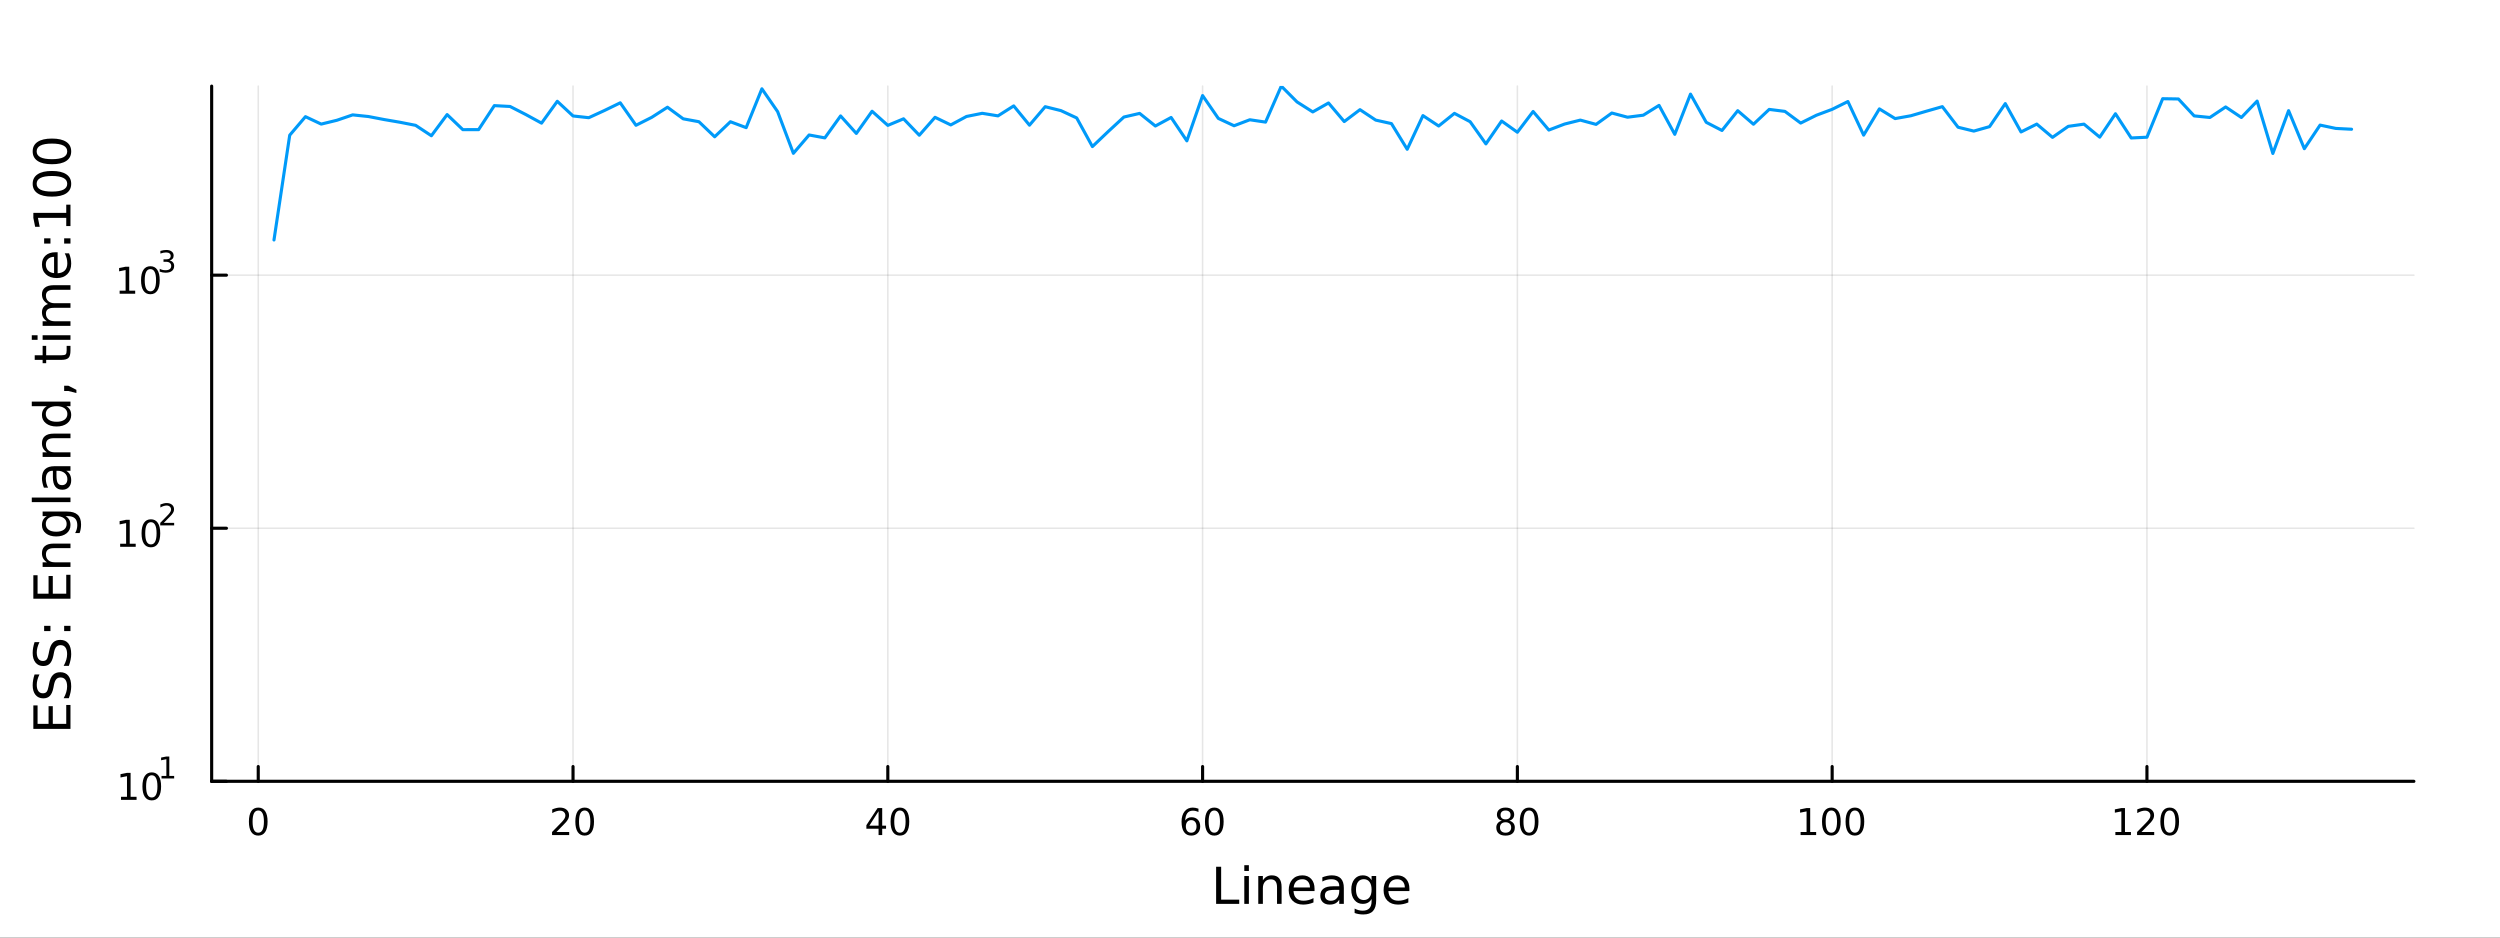 <?xml version="1.0" encoding="utf-8"?>
<svg xmlns="http://www.w3.org/2000/svg" xmlns:xlink="http://www.w3.org/1999/xlink" width="800" height="300" viewBox="0 0 3200 1200">
<rect x="0" y="0" width="3200" height="1200" fill="#333333" stroke="none"/>
<defs>
  <clipPath id="clip510">
    <rect x="0" y="0" width="3200" height="1200"/>
  </clipPath>
</defs>
<path clip-path="url(#clip510)" d="M0 1200 L3200 1200 L3200 0 L0 0  Z" fill="#ffffff" fill-rule="evenodd" fill-opacity="1"/>
<defs>
  <clipPath id="clip511">
    <rect x="640" y="0" width="2241" height="1200"/>
  </clipPath>
</defs>
<path clip-path="url(#clip510)" d="M270.918 1000.1 L3089.76 1000.1 L3089.76 110.236 L270.918 110.236  Z" fill="#ffffff" fill-rule="evenodd" fill-opacity="1"/>
<defs>
  <clipPath id="clip512">
    <rect x="270" y="110" width="2820" height="891"/>
  </clipPath>
</defs>
<polyline clip-path="url(#clip512)" style="stroke:#000000; stroke-linecap:round; stroke-linejoin:round; stroke-width:2; stroke-opacity:0.1; fill:none" points="330.55,1000.1 330.55,110.236 "/>
<polyline clip-path="url(#clip512)" style="stroke:#000000; stroke-linecap:round; stroke-linejoin:round; stroke-width:2; stroke-opacity:0.1; fill:none" points="733.473,1000.1 733.473,110.236 "/>
<polyline clip-path="url(#clip512)" style="stroke:#000000; stroke-linecap:round; stroke-linejoin:round; stroke-width:2; stroke-opacity:0.1; fill:none" points="1136.4,1000.1 1136.4,110.236 "/>
<polyline clip-path="url(#clip512)" style="stroke:#000000; stroke-linecap:round; stroke-linejoin:round; stroke-width:2; stroke-opacity:0.1; fill:none" points="1539.32,1000.1 1539.32,110.236 "/>
<polyline clip-path="url(#clip512)" style="stroke:#000000; stroke-linecap:round; stroke-linejoin:round; stroke-width:2; stroke-opacity:0.1; fill:none" points="1942.24,1000.1 1942.24,110.236 "/>
<polyline clip-path="url(#clip512)" style="stroke:#000000; stroke-linecap:round; stroke-linejoin:round; stroke-width:2; stroke-opacity:0.1; fill:none" points="2345.16,1000.1 2345.16,110.236 "/>
<polyline clip-path="url(#clip512)" style="stroke:#000000; stroke-linecap:round; stroke-linejoin:round; stroke-width:2; stroke-opacity:0.1; fill:none" points="2748.09,1000.1 2748.09,110.236 "/>
<polyline clip-path="url(#clip510)" style="stroke:#000000; stroke-linecap:round; stroke-linejoin:round; stroke-width:4; stroke-opacity:1; fill:none" points="270.918,1000.1 3089.76,1000.1 "/>
<polyline clip-path="url(#clip510)" style="stroke:#000000; stroke-linecap:round; stroke-linejoin:round; stroke-width:4; stroke-opacity:1; fill:none" points="330.55,1000.1 330.55,981.2 "/>
<polyline clip-path="url(#clip510)" style="stroke:#000000; stroke-linecap:round; stroke-linejoin:round; stroke-width:4; stroke-opacity:1; fill:none" points="733.473,1000.1 733.473,981.2 "/>
<polyline clip-path="url(#clip510)" style="stroke:#000000; stroke-linecap:round; stroke-linejoin:round; stroke-width:4; stroke-opacity:1; fill:none" points="1136.4,1000.1 1136.4,981.2 "/>
<polyline clip-path="url(#clip510)" style="stroke:#000000; stroke-linecap:round; stroke-linejoin:round; stroke-width:4; stroke-opacity:1; fill:none" points="1539.32,1000.1 1539.32,981.2 "/>
<polyline clip-path="url(#clip510)" style="stroke:#000000; stroke-linecap:round; stroke-linejoin:round; stroke-width:4; stroke-opacity:1; fill:none" points="1942.24,1000.1 1942.24,981.2 "/>
<polyline clip-path="url(#clip510)" style="stroke:#000000; stroke-linecap:round; stroke-linejoin:round; stroke-width:4; stroke-opacity:1; fill:none" points="2345.16,1000.1 2345.16,981.2 "/>
<polyline clip-path="url(#clip510)" style="stroke:#000000; stroke-linecap:round; stroke-linejoin:round; stroke-width:4; stroke-opacity:1; fill:none" points="2748.09,1000.1 2748.09,981.2 "/>
<path clip-path="url(#clip510)" d="M330.55 1037.42 Q326.939 1037.42 325.11 1040.98 Q323.305 1044.52 323.305 1051.65 Q323.305 1058.76 325.11 1062.32 Q326.939 1065.87 330.55 1065.87 Q334.184 1065.87 335.99 1062.32 Q337.819 1058.76 337.819 1051.65 Q337.819 1044.52 335.99 1040.98 Q334.184 1037.42 330.55 1037.42 M330.55 1033.71 Q336.36 1033.71 339.416 1038.32 Q342.495 1042.9 342.495 1051.65 Q342.495 1060.38 339.416 1064.99 Q336.36 1069.57 330.55 1069.57 Q324.74 1069.57 321.661 1064.99 Q318.606 1060.38 318.606 1051.65 Q318.606 1042.9 321.661 1038.32 Q324.74 1033.71 330.55 1033.71 Z" fill="#000000" fill-rule="nonzero" fill-opacity="1" /><path clip-path="url(#clip510)" d="M712.246 1064.96 L728.565 1064.96 L728.565 1068.9 L706.621 1068.9 L706.621 1064.96 Q709.283 1062.21 713.866 1057.58 Q718.473 1052.93 719.653 1051.58 Q721.899 1049.06 722.778 1047.32 Q723.681 1045.56 723.681 1043.87 Q723.681 1041.12 721.737 1039.38 Q719.815 1037.65 716.714 1037.65 Q714.514 1037.65 712.061 1038.41 Q709.63 1039.18 706.852 1040.73 L706.852 1036 Q709.677 1034.87 712.13 1034.29 Q714.584 1033.71 716.621 1033.71 Q721.991 1033.71 725.186 1036.4 Q728.38 1039.08 728.38 1043.57 Q728.38 1045.7 727.57 1047.62 Q726.783 1049.52 724.676 1052.12 Q724.098 1052.79 720.996 1056 Q717.894 1059.2 712.246 1064.96 Z" fill="#000000" fill-rule="nonzero" fill-opacity="1" /><path clip-path="url(#clip510)" d="M748.38 1037.42 Q744.769 1037.42 742.94 1040.98 Q741.135 1044.52 741.135 1051.65 Q741.135 1058.76 742.94 1062.32 Q744.769 1065.87 748.38 1065.87 Q752.014 1065.87 753.82 1062.32 Q755.649 1058.76 755.649 1051.65 Q755.649 1044.52 753.82 1040.98 Q752.014 1037.42 748.38 1037.42 M748.38 1033.71 Q754.19 1033.71 757.246 1038.32 Q760.324 1042.9 760.324 1051.65 Q760.324 1060.38 757.246 1064.99 Q754.19 1069.57 748.38 1069.57 Q742.57 1069.57 739.491 1064.99 Q736.436 1060.38 736.436 1051.65 Q736.436 1042.9 739.491 1038.32 Q742.57 1033.71 748.38 1033.71 Z" fill="#000000" fill-rule="nonzero" fill-opacity="1" /><path clip-path="url(#clip510)" d="M1124.57 1038.41 L1112.76 1056.86 L1124.57 1056.86 L1124.57 1038.41 M1123.34 1034.34 L1129.22 1034.34 L1129.22 1056.86 L1134.15 1056.86 L1134.15 1060.75 L1129.22 1060.75 L1129.22 1068.9 L1124.57 1068.9 L1124.57 1060.75 L1108.96 1060.75 L1108.96 1056.24 L1123.34 1034.34 Z" fill="#000000" fill-rule="nonzero" fill-opacity="1" /><path clip-path="url(#clip510)" d="M1151.88 1037.42 Q1148.27 1037.42 1146.44 1040.98 Q1144.64 1044.52 1144.64 1051.65 Q1144.64 1058.76 1146.44 1062.32 Q1148.27 1065.87 1151.88 1065.87 Q1155.52 1065.87 1157.32 1062.32 Q1159.15 1058.76 1159.15 1051.65 Q1159.15 1044.52 1157.32 1040.98 Q1155.52 1037.42 1151.88 1037.42 M1151.88 1033.71 Q1157.69 1033.71 1160.75 1038.32 Q1163.83 1042.9 1163.83 1051.65 Q1163.83 1060.38 1160.75 1064.99 Q1157.69 1069.57 1151.88 1069.57 Q1146.07 1069.57 1142.99 1064.99 Q1139.94 1060.38 1139.94 1051.65 Q1139.94 1042.9 1142.99 1038.32 Q1146.07 1033.71 1151.88 1033.71 Z" fill="#000000" fill-rule="nonzero" fill-opacity="1" /><path clip-path="url(#clip510)" d="M1524.72 1049.75 Q1521.57 1049.75 1519.72 1051.91 Q1517.89 1054.06 1517.89 1057.81 Q1517.89 1061.54 1519.72 1063.71 Q1521.57 1065.87 1524.72 1065.87 Q1527.87 1065.87 1529.7 1063.71 Q1531.55 1061.54 1531.55 1057.81 Q1531.55 1054.06 1529.7 1051.91 Q1527.87 1049.75 1524.72 1049.75 M1534.01 1035.1 L1534.01 1039.36 Q1532.25 1038.53 1530.44 1038.09 Q1528.66 1037.65 1526.9 1037.65 Q1522.27 1037.65 1519.82 1040.77 Q1517.39 1043.9 1517.04 1050.22 Q1518.4 1048.2 1520.46 1047.14 Q1522.52 1046.05 1525 1046.05 Q1530.21 1046.05 1533.22 1049.22 Q1536.25 1052.37 1536.25 1057.81 Q1536.25 1063.13 1533.1 1066.35 Q1529.95 1069.57 1524.72 1069.57 Q1518.73 1069.57 1515.56 1064.99 Q1512.39 1060.38 1512.39 1051.65 Q1512.39 1043.46 1516.27 1038.6 Q1520.16 1033.71 1526.71 1033.71 Q1528.47 1033.71 1530.26 1034.06 Q1532.06 1034.41 1534.01 1035.1 Z" fill="#000000" fill-rule="nonzero" fill-opacity="1" /><path clip-path="url(#clip510)" d="M1554.31 1037.42 Q1550.7 1037.42 1548.87 1040.98 Q1547.06 1044.52 1547.06 1051.65 Q1547.06 1058.76 1548.87 1062.32 Q1550.7 1065.87 1554.31 1065.87 Q1557.94 1065.87 1559.75 1062.32 Q1561.57 1058.76 1561.57 1051.65 Q1561.57 1044.52 1559.75 1040.98 Q1557.94 1037.42 1554.31 1037.42 M1554.31 1033.71 Q1560.12 1033.71 1563.17 1038.32 Q1566.25 1042.9 1566.25 1051.65 Q1566.25 1060.38 1563.17 1064.99 Q1560.12 1069.57 1554.31 1069.57 Q1548.5 1069.57 1545.42 1064.99 Q1542.36 1060.38 1542.36 1051.65 Q1542.36 1042.9 1545.42 1038.32 Q1548.5 1033.71 1554.31 1033.71 Z" fill="#000000" fill-rule="nonzero" fill-opacity="1" /><path clip-path="url(#clip510)" d="M1927.11 1052.49 Q1923.78 1052.49 1921.86 1054.27 Q1919.96 1056.05 1919.96 1059.18 Q1919.96 1062.3 1921.86 1064.08 Q1923.78 1065.87 1927.11 1065.87 Q1930.45 1065.87 1932.37 1064.08 Q1934.29 1062.28 1934.29 1059.18 Q1934.29 1056.05 1932.37 1054.27 Q1930.47 1052.49 1927.11 1052.49 M1922.44 1050.5 Q1919.43 1049.75 1917.74 1047.69 Q1916.07 1045.63 1916.07 1042.67 Q1916.07 1038.53 1919.01 1036.12 Q1921.97 1033.71 1927.11 1033.71 Q1932.28 1033.71 1935.21 1036.12 Q1938.15 1038.53 1938.15 1042.67 Q1938.15 1045.63 1936.46 1047.69 Q1934.8 1049.75 1931.81 1050.5 Q1935.19 1051.28 1937.07 1053.57 Q1938.96 1055.87 1938.96 1059.18 Q1938.96 1064.2 1935.89 1066.88 Q1932.83 1069.57 1927.11 1069.57 Q1921.4 1069.57 1918.32 1066.88 Q1915.26 1064.2 1915.26 1059.18 Q1915.26 1055.87 1917.16 1053.57 Q1919.06 1051.28 1922.44 1050.5 M1920.72 1043.11 Q1920.72 1045.8 1922.39 1047.3 Q1924.08 1048.81 1927.11 1048.81 Q1930.12 1048.81 1931.81 1047.3 Q1933.53 1045.8 1933.53 1043.11 Q1933.53 1040.43 1931.81 1038.92 Q1930.12 1037.42 1927.11 1037.42 Q1924.08 1037.42 1922.39 1038.92 Q1920.72 1040.43 1920.72 1043.11 Z" fill="#000000" fill-rule="nonzero" fill-opacity="1" /><path clip-path="url(#clip510)" d="M1957.28 1037.42 Q1953.66 1037.42 1951.84 1040.98 Q1950.03 1044.52 1950.03 1051.65 Q1950.03 1058.76 1951.84 1062.32 Q1953.66 1065.87 1957.28 1065.87 Q1960.91 1065.87 1962.71 1062.32 Q1964.54 1058.76 1964.54 1051.65 Q1964.54 1044.52 1962.71 1040.98 Q1960.91 1037.42 1957.28 1037.42 M1957.28 1033.71 Q1963.09 1033.71 1966.14 1038.32 Q1969.22 1042.9 1969.22 1051.65 Q1969.22 1060.38 1966.14 1064.99 Q1963.09 1069.57 1957.28 1069.57 Q1951.46 1069.57 1948.39 1064.99 Q1945.33 1060.38 1945.33 1051.65 Q1945.33 1042.9 1948.39 1038.32 Q1951.46 1033.71 1957.28 1033.71 Z" fill="#000000" fill-rule="nonzero" fill-opacity="1" /><path clip-path="url(#clip510)" d="M2304.77 1064.96 L2312.41 1064.96 L2312.41 1038.6 L2304.1 1040.26 L2304.1 1036 L2312.36 1034.34 L2317.04 1034.34 L2317.04 1064.96 L2324.68 1064.96 L2324.68 1068.9 L2304.77 1068.9 L2304.77 1064.96 Z" fill="#000000" fill-rule="nonzero" fill-opacity="1" /><path clip-path="url(#clip510)" d="M2344.12 1037.42 Q2340.51 1037.42 2338.68 1040.98 Q2336.88 1044.52 2336.88 1051.65 Q2336.88 1058.76 2338.68 1062.32 Q2340.51 1065.87 2344.12 1065.87 Q2347.76 1065.87 2349.56 1062.32 Q2351.39 1058.76 2351.39 1051.65 Q2351.39 1044.52 2349.56 1040.98 Q2347.76 1037.42 2344.12 1037.42 M2344.12 1033.71 Q2349.93 1033.71 2352.99 1038.32 Q2356.07 1042.9 2356.07 1051.65 Q2356.07 1060.38 2352.99 1064.99 Q2349.93 1069.57 2344.12 1069.57 Q2338.31 1069.57 2335.23 1064.99 Q2332.18 1060.38 2332.18 1051.65 Q2332.18 1042.9 2335.23 1038.32 Q2338.31 1033.71 2344.12 1033.71 Z" fill="#000000" fill-rule="nonzero" fill-opacity="1" /><path clip-path="url(#clip510)" d="M2374.28 1037.42 Q2370.67 1037.42 2368.84 1040.98 Q2367.04 1044.52 2367.04 1051.65 Q2367.04 1058.76 2368.84 1062.32 Q2370.67 1065.87 2374.28 1065.87 Q2377.92 1065.87 2379.72 1062.32 Q2381.55 1058.76 2381.55 1051.65 Q2381.55 1044.52 2379.72 1040.98 Q2377.92 1037.42 2374.28 1037.42 M2374.28 1033.71 Q2380.09 1033.71 2383.15 1038.32 Q2386.23 1042.9 2386.23 1051.65 Q2386.23 1060.38 2383.15 1064.99 Q2380.09 1069.57 2374.28 1069.57 Q2368.47 1069.57 2365.39 1064.99 Q2362.34 1060.38 2362.34 1051.65 Q2362.34 1042.9 2365.39 1038.32 Q2368.47 1033.71 2374.28 1033.71 Z" fill="#000000" fill-rule="nonzero" fill-opacity="1" /><path clip-path="url(#clip510)" d="M2707.69 1064.96 L2715.33 1064.96 L2715.33 1038.6 L2707.02 1040.26 L2707.02 1036 L2715.28 1034.34 L2719.96 1034.34 L2719.96 1064.96 L2727.6 1064.96 L2727.6 1068.9 L2707.69 1068.9 L2707.69 1064.96 Z" fill="#000000" fill-rule="nonzero" fill-opacity="1" /><path clip-path="url(#clip510)" d="M2741.07 1064.96 L2757.39 1064.96 L2757.39 1068.9 L2735.45 1068.9 L2735.45 1064.96 Q2738.11 1062.21 2742.69 1057.58 Q2747.3 1052.93 2748.48 1051.58 Q2750.72 1049.06 2751.6 1047.32 Q2752.51 1045.56 2752.51 1043.87 Q2752.51 1041.12 2750.56 1039.38 Q2748.64 1037.65 2745.54 1037.65 Q2743.34 1037.65 2740.89 1038.41 Q2738.46 1039.18 2735.68 1040.73 L2735.68 1036 Q2738.5 1034.87 2740.96 1034.29 Q2743.41 1033.71 2745.45 1033.71 Q2750.82 1033.71 2754.01 1036.4 Q2757.21 1039.08 2757.21 1043.57 Q2757.21 1045.7 2756.4 1047.62 Q2755.61 1049.52 2753.5 1052.12 Q2752.92 1052.79 2749.82 1056 Q2746.72 1059.2 2741.07 1064.96 Z" fill="#000000" fill-rule="nonzero" fill-opacity="1" /><path clip-path="url(#clip510)" d="M2777.21 1037.42 Q2773.59 1037.42 2771.77 1040.98 Q2769.96 1044.52 2769.96 1051.65 Q2769.96 1058.76 2771.77 1062.32 Q2773.59 1065.87 2777.21 1065.87 Q2780.84 1065.87 2782.65 1062.32 Q2784.47 1058.76 2784.47 1051.65 Q2784.47 1044.52 2782.65 1040.98 Q2780.84 1037.42 2777.21 1037.42 M2777.21 1033.71 Q2783.02 1033.71 2786.07 1038.32 Q2789.15 1042.9 2789.15 1051.65 Q2789.15 1060.38 2786.07 1064.99 Q2783.02 1069.57 2777.21 1069.57 Q2771.4 1069.57 2768.32 1064.99 Q2765.26 1060.38 2765.26 1051.65 Q2765.26 1042.9 2768.32 1038.32 Q2771.4 1033.71 2777.21 1033.71 Z" fill="#000000" fill-rule="nonzero" fill-opacity="1" /><path clip-path="url(#clip510)" d="M1556.64 1109.44 L1563.07 1109.44 L1563.07 1151.55 L1586.21 1151.55 L1586.21 1156.96 L1556.64 1156.96 L1556.64 1109.44 Z" fill="#000000" fill-rule="nonzero" fill-opacity="1" /><path clip-path="url(#clip510)" d="M1592.7 1121.31 L1598.56 1121.31 L1598.56 1156.96 L1592.7 1156.96 L1592.7 1121.31 M1592.7 1107.44 L1598.56 1107.44 L1598.56 1114.85 L1592.7 1114.85 L1592.7 1107.44 Z" fill="#000000" fill-rule="nonzero" fill-opacity="1" /><path clip-path="url(#clip510)" d="M1640.44 1135.45 L1640.44 1156.96 L1634.59 1156.96 L1634.59 1135.64 Q1634.59 1130.58 1632.61 1128.06 Q1630.64 1125.55 1626.69 1125.55 Q1621.95 1125.55 1619.21 1128.57 Q1616.48 1131.59 1616.48 1136.81 L1616.48 1156.96 L1610.59 1156.96 L1610.59 1121.31 L1616.48 1121.31 L1616.48 1126.85 Q1618.58 1123.64 1621.41 1122.05 Q1624.27 1120.45 1628 1120.45 Q1634.14 1120.45 1637.29 1124.27 Q1640.44 1128.06 1640.44 1135.45 Z" fill="#000000" fill-rule="nonzero" fill-opacity="1" /><path clip-path="url(#clip510)" d="M1682.62 1137.67 L1682.62 1140.54 L1655.69 1140.54 Q1656.07 1146.59 1659.32 1149.77 Q1662.6 1152.92 1668.42 1152.92 Q1671.79 1152.92 1674.95 1152.09 Q1678.13 1151.26 1681.25 1149.61 L1681.25 1155.15 Q1678.1 1156.48 1674.79 1157.18 Q1671.48 1157.88 1668.07 1157.88 Q1659.54 1157.88 1654.54 1152.92 Q1649.58 1147.95 1649.58 1139.49 Q1649.58 1130.74 1654.29 1125.61 Q1659.03 1120.45 1667.05 1120.45 Q1674.25 1120.45 1678.42 1125.1 Q1682.62 1129.72 1682.62 1137.67 M1676.76 1135.95 Q1676.7 1131.15 1674.05 1128.28 Q1671.44 1125.42 1667.12 1125.42 Q1662.21 1125.42 1659.25 1128.19 Q1656.33 1130.96 1655.88 1135.99 L1676.76 1135.95 Z" fill="#000000" fill-rule="nonzero" fill-opacity="1" /><path clip-path="url(#clip510)" d="M1708.43 1139.04 Q1701.33 1139.04 1698.59 1140.67 Q1695.86 1142.29 1695.86 1146.2 Q1695.86 1149.32 1697.89 1151.17 Q1699.96 1152.98 1703.5 1152.98 Q1708.37 1152.98 1711.29 1149.55 Q1714.25 1146.08 1714.25 1140.35 L1714.25 1139.04 L1708.43 1139.04 M1720.11 1136.62 L1720.11 1156.96 L1714.25 1156.96 L1714.25 1151.55 Q1712.25 1154.8 1709.26 1156.36 Q1706.27 1157.88 1701.94 1157.88 Q1696.46 1157.88 1693.22 1154.83 Q1690 1151.74 1690 1146.59 Q1690 1140.57 1694.01 1137.51 Q1698.05 1134.46 1706.04 1134.46 L1714.25 1134.46 L1714.25 1133.89 Q1714.25 1129.84 1711.58 1127.65 Q1708.94 1125.42 1704.13 1125.42 Q1701.08 1125.42 1698.18 1126.15 Q1695.28 1126.88 1692.61 1128.35 L1692.61 1122.94 Q1695.83 1121.7 1698.85 1121.09 Q1701.87 1120.45 1704.74 1120.45 Q1712.47 1120.45 1716.29 1124.46 Q1720.11 1128.48 1720.11 1136.62 Z" fill="#000000" fill-rule="nonzero" fill-opacity="1" /><path clip-path="url(#clip510)" d="M1755.63 1138.72 Q1755.63 1132.36 1752.99 1128.86 Q1750.38 1125.36 1745.64 1125.36 Q1740.93 1125.36 1738.28 1128.86 Q1735.67 1132.36 1735.67 1138.72 Q1735.67 1145.06 1738.28 1148.56 Q1740.93 1152.06 1745.64 1152.06 Q1750.38 1152.06 1752.99 1148.56 Q1755.63 1145.06 1755.63 1138.72 M1761.49 1152.54 Q1761.49 1161.64 1757.45 1166.06 Q1753.4 1170.52 1745.06 1170.52 Q1741.98 1170.52 1739.24 1170.04 Q1736.5 1169.6 1733.92 1168.64 L1733.92 1162.95 Q1736.5 1164.35 1739.02 1165.01 Q1741.53 1165.68 1744.14 1165.68 Q1749.9 1165.68 1752.77 1162.66 Q1755.63 1159.67 1755.63 1153.59 L1755.63 1150.69 Q1753.82 1153.84 1750.98 1155.4 Q1748.15 1156.96 1744.2 1156.96 Q1737.65 1156.96 1733.64 1151.96 Q1729.63 1146.97 1729.63 1138.72 Q1729.63 1130.45 1733.64 1125.45 Q1737.65 1120.45 1744.2 1120.45 Q1748.15 1120.45 1750.98 1122.01 Q1753.82 1123.57 1755.63 1126.72 L1755.63 1121.31 L1761.49 1121.31 L1761.49 1152.54 Z" fill="#000000" fill-rule="nonzero" fill-opacity="1" /><path clip-path="url(#clip510)" d="M1804.04 1137.67 L1804.04 1140.54 L1777.12 1140.54 Q1777.5 1146.59 1780.74 1149.77 Q1784.02 1152.92 1789.85 1152.92 Q1793.22 1152.92 1796.37 1152.09 Q1799.55 1151.26 1802.67 1149.61 L1802.67 1155.15 Q1799.52 1156.48 1796.21 1157.18 Q1792.9 1157.88 1789.5 1157.88 Q1780.97 1157.88 1775.97 1152.92 Q1771 1147.95 1771 1139.49 Q1771 1130.74 1775.71 1125.61 Q1780.46 1120.45 1788.48 1120.45 Q1795.67 1120.45 1799.84 1125.1 Q1804.04 1129.72 1804.04 1137.67 M1798.19 1135.95 Q1798.12 1131.15 1795.48 1128.28 Q1792.87 1125.42 1788.54 1125.42 Q1783.64 1125.42 1780.68 1128.19 Q1777.75 1130.96 1777.31 1135.99 L1798.19 1135.95 Z" fill="#000000" fill-rule="nonzero" fill-opacity="1" /><polyline clip-path="url(#clip512)" style="stroke:#000000; stroke-linecap:round; stroke-linejoin:round; stroke-width:2; stroke-opacity:0.1; fill:none" points="270.918,1000.1 3089.76,1000.1 "/>
<polyline clip-path="url(#clip512)" style="stroke:#000000; stroke-linecap:round; stroke-linejoin:round; stroke-width:2; stroke-opacity:0.1; fill:none" points="270.918,676.159 3089.76,676.159 "/>
<polyline clip-path="url(#clip512)" style="stroke:#000000; stroke-linecap:round; stroke-linejoin:round; stroke-width:2; stroke-opacity:0.1; fill:none" points="270.918,352.221 3089.76,352.221 "/>
<polyline clip-path="url(#clip510)" style="stroke:#000000; stroke-linecap:round; stroke-linejoin:round; stroke-width:4; stroke-opacity:1; fill:none" points="270.918,1000.1 270.918,110.236 "/>
<polyline clip-path="url(#clip510)" style="stroke:#000000; stroke-linecap:round; stroke-linejoin:round; stroke-width:4; stroke-opacity:1; fill:none" points="270.918,1000.1 289.815,1000.1 "/>
<polyline clip-path="url(#clip510)" style="stroke:#000000; stroke-linecap:round; stroke-linejoin:round; stroke-width:4; stroke-opacity:1; fill:none" points="270.918,676.159 289.815,676.159 "/>
<polyline clip-path="url(#clip510)" style="stroke:#000000; stroke-linecap:round; stroke-linejoin:round; stroke-width:4; stroke-opacity:1; fill:none" points="270.918,352.221 289.815,352.221 "/>
<path clip-path="url(#clip510)" d="M154.902 1019.89 L162.54 1019.89 L162.54 993.525 L154.23 995.191 L154.23 990.932 L162.494 989.265 L167.17 989.265 L167.17 1019.89 L174.809 1019.89 L174.809 1023.83 L154.902 1023.83 L154.902 1019.89 Z" fill="#000000" fill-rule="nonzero" fill-opacity="1" /><path clip-path="url(#clip510)" d="M194.253 992.344 Q190.642 992.344 188.813 995.909 Q187.008 999.45 187.008 1006.58 Q187.008 1013.69 188.813 1017.25 Q190.642 1020.79 194.253 1020.79 Q197.887 1020.79 199.693 1017.25 Q201.522 1013.69 201.522 1006.58 Q201.522 999.45 199.693 995.909 Q197.887 992.344 194.253 992.344 M194.253 988.64 Q200.063 988.64 203.119 993.247 Q206.198 997.83 206.198 1006.58 Q206.198 1015.31 203.119 1019.91 Q200.063 1024.5 194.253 1024.5 Q188.443 1024.5 185.364 1019.91 Q182.309 1015.31 182.309 1006.58 Q182.309 997.83 185.364 993.247 Q188.443 988.64 194.253 988.64 Z" fill="#000000" fill-rule="nonzero" fill-opacity="1" /><path clip-path="url(#clip510)" d="M206.743 993.218 L212.95 993.218 L212.95 971.796 L206.198 973.15 L206.198 969.689 L212.912 968.335 L216.711 968.335 L216.711 993.218 L222.918 993.218 L222.918 996.415 L206.743 996.415 L206.743 993.218 Z" fill="#000000" fill-rule="nonzero" fill-opacity="1" /><path clip-path="url(#clip510)" d="M153.792 695.952 L161.431 695.952 L161.431 669.586 L153.121 671.253 L153.121 666.994 L161.384 665.327 L166.06 665.327 L166.06 695.952 L173.699 695.952 L173.699 699.887 L153.792 699.887 L153.792 695.952 Z" fill="#000000" fill-rule="nonzero" fill-opacity="1" /><path clip-path="url(#clip510)" d="M193.143 668.406 Q189.532 668.406 187.704 671.97 Q185.898 675.512 185.898 682.642 Q185.898 689.748 187.704 693.313 Q189.532 696.854 193.143 696.854 Q196.778 696.854 198.583 693.313 Q200.412 689.748 200.412 682.642 Q200.412 675.512 198.583 671.97 Q196.778 668.406 193.143 668.406 M193.143 664.702 Q198.954 664.702 202.009 669.308 Q205.088 673.892 205.088 682.642 Q205.088 691.368 202.009 695.975 Q198.954 700.558 193.143 700.558 Q187.333 700.558 184.255 695.975 Q181.199 691.368 181.199 682.642 Q181.199 673.892 184.255 669.308 Q187.333 664.702 193.143 664.702 Z" fill="#000000" fill-rule="nonzero" fill-opacity="1" /><path clip-path="url(#clip510)" d="M209.658 669.279 L222.918 669.279 L222.918 672.476 L205.088 672.476 L205.088 669.279 Q207.251 667.041 210.975 663.279 Q214.717 659.499 215.677 658.408 Q217.501 656.358 218.216 654.948 Q218.949 653.518 218.949 652.145 Q218.949 649.907 217.369 648.497 Q215.808 647.086 213.288 647.086 Q211.501 647.086 209.508 647.707 Q207.533 648.327 205.276 649.587 L205.276 645.751 Q207.57 644.829 209.564 644.359 Q211.558 643.889 213.213 643.889 Q217.576 643.889 220.172 646.07 Q222.767 648.252 222.767 651.901 Q222.767 653.631 222.109 655.192 Q221.469 656.734 219.758 658.841 Q219.288 659.386 216.767 662.001 Q214.247 664.596 209.658 669.279 Z" fill="#000000" fill-rule="nonzero" fill-opacity="1" /><path clip-path="url(#clip510)" d="M153.134 372.013 L160.772 372.013 L160.772 345.648 L152.462 347.314 L152.462 343.055 L160.726 341.388 L165.402 341.388 L165.402 372.013 L173.041 372.013 L173.041 375.948 L153.134 375.948 L153.134 372.013 Z" fill="#000000" fill-rule="nonzero" fill-opacity="1" /><path clip-path="url(#clip510)" d="M192.485 344.467 Q188.874 344.467 187.045 348.032 Q185.24 351.574 185.24 358.703 Q185.24 365.81 187.045 369.374 Q188.874 372.916 192.485 372.916 Q196.119 372.916 197.925 369.374 Q199.754 365.81 199.754 358.703 Q199.754 351.574 197.925 348.032 Q196.119 344.467 192.485 344.467 M192.485 340.763 Q198.295 340.763 201.351 345.37 Q204.43 349.953 204.43 358.703 Q204.43 367.43 201.351 372.036 Q198.295 376.62 192.485 376.62 Q186.675 376.62 183.596 372.036 Q180.541 367.43 180.541 358.703 Q180.541 349.953 183.596 345.37 Q186.675 340.763 192.485 340.763 Z" fill="#000000" fill-rule="nonzero" fill-opacity="1" /><path clip-path="url(#clip510)" d="M217.125 333.398 Q219.852 333.981 221.375 335.824 Q222.918 337.667 222.918 340.375 Q222.918 344.532 220.059 346.808 Q217.2 349.083 211.934 349.083 Q210.166 349.083 208.285 348.726 Q206.423 348.388 204.43 347.692 L204.43 344.024 Q206.009 344.946 207.89 345.416 Q209.771 345.886 211.821 345.886 Q215.395 345.886 217.256 344.476 Q219.137 343.065 219.137 340.375 Q219.137 337.893 217.388 336.501 Q215.658 335.09 212.555 335.09 L209.282 335.09 L209.282 331.968 L212.705 331.968 Q215.507 331.968 216.993 330.859 Q218.479 329.73 218.479 327.624 Q218.479 325.461 216.937 324.314 Q215.413 323.148 212.555 323.148 Q210.994 323.148 209.207 323.486 Q207.42 323.825 205.276 324.539 L205.276 321.154 Q207.439 320.552 209.32 320.251 Q211.219 319.95 212.893 319.95 Q217.219 319.95 219.739 321.925 Q222.259 323.881 222.259 327.229 Q222.259 329.561 220.924 331.178 Q219.589 332.777 217.125 333.398 Z" fill="#000000" fill-rule="nonzero" fill-opacity="1" /><path clip-path="url(#clip510)" d="M42.686 932.972 L42.686 902.926 L48.097 902.926 L48.097 926.542 L62.165 926.542 L62.165 903.912 L67.576 903.912 L67.576 926.542 L84.795 926.542 L84.795 902.353 L90.206 902.353 L90.206 932.972 L42.686 932.972 Z" fill="#000000" fill-rule="nonzero" fill-opacity="1" /><path clip-path="url(#clip510)" d="M44.246 863.299 L50.516 863.299 Q48.766 866.959 47.906 870.206 Q47.047 873.452 47.047 876.476 Q47.047 881.728 49.084 884.592 Q51.121 887.425 54.877 887.425 Q58.028 887.425 59.651 885.547 Q61.242 883.637 62.229 878.354 L63.025 874.471 Q64.393 867.278 67.863 863.872 Q71.3 860.434 77.093 860.434 Q84 860.434 87.564 865.081 Q91.129 869.697 91.129 878.64 Q91.129 882.014 90.365 885.834 Q89.602 889.621 88.106 893.695 L81.485 893.695 Q83.681 889.78 84.795 886.025 Q85.909 882.269 85.909 878.64 Q85.909 873.134 83.745 870.142 Q81.581 867.15 77.57 867.15 Q74.069 867.15 72.096 869.315 Q70.123 871.447 69.136 876.349 L68.372 880.264 Q66.94 887.457 63.884 890.672 Q60.828 893.886 55.386 893.886 Q49.084 893.886 45.455 889.462 Q41.827 885.006 41.827 877.208 Q41.827 873.866 42.432 870.397 Q43.036 866.927 44.246 863.299 Z" fill="#000000" fill-rule="nonzero" fill-opacity="1" /><path clip-path="url(#clip510)" d="M44.246 821.922 L50.516 821.922 Q48.766 825.582 47.906 828.829 Q47.047 832.075 47.047 835.099 Q47.047 840.351 49.084 843.215 Q51.121 846.048 54.877 846.048 Q58.028 846.048 59.651 844.17 Q61.242 842.26 62.229 836.977 L63.025 833.094 Q64.393 825.9 67.863 822.495 Q71.3 819.057 77.093 819.057 Q84 819.057 87.564 823.704 Q91.129 828.319 91.129 837.263 Q91.129 840.637 90.365 844.457 Q89.602 848.244 88.106 852.318 L81.485 852.318 Q83.681 848.403 84.795 844.647 Q85.909 840.892 85.909 837.263 Q85.909 831.757 83.745 828.765 Q81.581 825.773 77.57 825.773 Q74.069 825.773 72.096 827.937 Q70.123 830.07 69.136 834.972 L68.372 838.887 Q66.94 846.08 63.884 849.294 Q60.828 852.509 55.386 852.509 Q49.084 852.509 45.455 848.085 Q41.827 843.629 41.827 835.831 Q41.827 832.489 42.432 829.02 Q43.036 825.55 44.246 821.922 Z" fill="#000000" fill-rule="nonzero" fill-opacity="1" /><path clip-path="url(#clip510)" d="M82.122 807.79 L82.122 801.074 L90.206 801.074 L90.206 807.79 L82.122 807.79 M56.5 807.79 L56.5 801.074 L64.584 801.074 L64.584 807.79 L56.5 807.79 Z" fill="#000000" fill-rule="nonzero" fill-opacity="1" /><path clip-path="url(#clip510)" d="M42.686 766.349 L42.686 736.303 L48.097 736.303 L48.097 759.92 L62.165 759.92 L62.165 737.29 L67.576 737.29 L67.576 759.92 L84.795 759.92 L84.795 735.73 L90.206 735.73 L90.206 766.349 L42.686 766.349 Z" fill="#000000" fill-rule="nonzero" fill-opacity="1" /><path clip-path="url(#clip510)" d="M68.69 695.785 L90.206 695.785 L90.206 701.642 L68.881 701.642 Q63.82 701.642 61.306 703.615 Q58.791 705.589 58.791 709.535 Q58.791 714.278 61.815 717.015 Q64.839 719.752 70.059 719.752 L90.206 719.752 L90.206 725.641 L54.558 725.641 L54.558 719.752 L60.096 719.752 Q56.882 717.652 55.29 714.819 Q53.699 711.954 53.699 708.23 Q53.699 702.087 57.518 698.936 Q61.306 695.785 68.69 695.785 Z" fill="#000000" fill-rule="nonzero" fill-opacity="1" /><path clip-path="url(#clip510)" d="M71.969 660.647 Q65.603 660.647 62.102 663.288 Q58.601 665.898 58.601 670.641 Q58.601 675.352 62.102 677.993 Q65.603 680.603 71.969 680.603 Q78.302 680.603 81.804 677.993 Q85.305 675.352 85.305 670.641 Q85.305 665.898 81.804 663.288 Q78.302 660.647 71.969 660.647 M85.782 654.79 Q94.885 654.79 99.309 658.833 Q103.765 662.875 103.765 671.214 Q103.765 674.301 103.288 677.038 Q102.842 679.776 101.887 682.354 L96.19 682.354 Q97.591 679.776 98.259 677.261 Q98.927 674.747 98.927 672.137 Q98.927 666.376 95.904 663.511 Q92.912 660.647 86.832 660.647 L83.936 660.647 Q87.087 662.461 88.647 665.294 Q90.206 668.126 90.206 672.073 Q90.206 678.63 85.209 682.64 Q80.212 686.651 71.969 686.651 Q63.693 686.651 58.696 682.64 Q53.699 678.63 53.699 672.073 Q53.699 668.126 55.259 665.294 Q56.818 662.461 59.969 660.647 L54.558 660.647 L54.558 654.79 L85.782 654.79 Z" fill="#000000" fill-rule="nonzero" fill-opacity="1" /><path clip-path="url(#clip510)" d="M40.681 642.727 L40.681 636.871 L90.206 636.871 L90.206 642.727 L40.681 642.727 Z" fill="#000000" fill-rule="nonzero" fill-opacity="1" /><path clip-path="url(#clip510)" d="M72.287 608.416 Q72.287 615.514 73.91 618.251 Q75.533 620.988 79.448 620.988 Q82.567 620.988 84.413 618.951 Q86.228 616.882 86.228 613.35 Q86.228 608.48 82.79 605.552 Q79.321 602.591 73.592 602.591 L72.287 602.591 L72.287 608.416 M69.868 596.735 L90.206 596.735 L90.206 602.591 L84.795 602.591 Q88.042 604.597 89.602 607.589 Q91.129 610.58 91.129 614.909 Q91.129 620.384 88.074 623.63 Q84.986 626.845 79.83 626.845 Q73.815 626.845 70.759 622.834 Q67.704 618.792 67.704 610.803 L67.704 602.591 L67.131 602.591 Q63.088 602.591 60.892 605.265 Q58.664 607.907 58.664 612.713 Q58.664 615.768 59.396 618.665 Q60.128 621.561 61.592 624.235 L56.182 624.235 Q54.94 621.02 54.336 617.996 Q53.699 614.973 53.699 612.108 Q53.699 604.374 57.709 600.554 Q61.72 596.735 69.868 596.735 Z" fill="#000000" fill-rule="nonzero" fill-opacity="1" /><path clip-path="url(#clip510)" d="M68.69 555.04 L90.206 555.04 L90.206 560.896 L68.881 560.896 Q63.82 560.896 61.306 562.869 Q58.791 564.843 58.791 568.79 Q58.791 573.532 61.815 576.269 Q64.839 579.007 70.059 579.007 L90.206 579.007 L90.206 584.895 L54.558 584.895 L54.558 579.007 L60.096 579.007 Q56.882 576.906 55.29 574.073 Q53.699 571.209 53.699 567.485 Q53.699 561.342 57.518 558.191 Q61.306 555.04 68.69 555.04 Z" fill="#000000" fill-rule="nonzero" fill-opacity="1" /><path clip-path="url(#clip510)" d="M59.969 519.901 L40.681 519.901 L40.681 514.045 L90.206 514.045 L90.206 519.901 L84.859 519.901 Q88.042 521.747 89.602 524.58 Q91.129 527.381 91.129 531.327 Q91.129 537.789 85.973 541.863 Q80.817 545.905 72.414 545.905 Q64.011 545.905 58.855 541.863 Q53.699 537.789 53.699 531.327 Q53.699 527.381 55.259 524.58 Q56.786 521.747 59.969 519.901 M72.414 539.857 Q78.875 539.857 82.567 537.216 Q86.228 534.542 86.228 529.895 Q86.228 525.248 82.567 522.575 Q78.875 519.901 72.414 519.901 Q65.953 519.901 62.293 522.575 Q58.601 525.248 58.601 529.895 Q58.601 534.542 62.293 537.216 Q65.953 539.857 72.414 539.857 Z" fill="#000000" fill-rule="nonzero" fill-opacity="1" /><path clip-path="url(#clip510)" d="M82.122 500.486 L82.122 493.77 L87.596 493.77 L97.781 498.99 L97.781 503.095 L87.596 500.486 L82.122 500.486 Z" fill="#000000" fill-rule="nonzero" fill-opacity="1" /><path clip-path="url(#clip510)" d="M44.437 454.748 L54.558 454.748 L54.558 442.685 L59.11 442.685 L59.11 454.748 L78.462 454.748 Q82.822 454.748 84.063 453.57 Q85.305 452.361 85.305 448.701 L85.305 442.685 L90.206 442.685 L90.206 448.701 Q90.206 455.48 87.692 458.058 Q85.145 460.636 78.462 460.636 L59.11 460.636 L59.11 464.933 L54.558 464.933 L54.558 460.636 L44.437 460.636 L44.437 454.748 Z" fill="#000000" fill-rule="nonzero" fill-opacity="1" /><path clip-path="url(#clip510)" d="M54.558 434.982 L54.558 429.126 L90.206 429.126 L90.206 434.982 L54.558 434.982 M40.681 434.982 L40.681 429.126 L48.097 429.126 L48.097 434.982 L40.681 434.982 Z" fill="#000000" fill-rule="nonzero" fill-opacity="1" /><path clip-path="url(#clip510)" d="M61.401 389.118 Q57.455 386.921 55.577 383.866 Q53.699 380.81 53.699 376.673 Q53.699 371.103 57.614 368.079 Q61.497 365.055 68.69 365.055 L90.206 365.055 L90.206 370.943 L68.881 370.943 Q63.757 370.943 61.274 372.758 Q58.791 374.572 58.791 378.296 Q58.791 382.847 61.815 385.489 Q64.839 388.131 70.059 388.131 L90.206 388.131 L90.206 394.019 L68.881 394.019 Q63.725 394.019 61.274 395.833 Q58.791 397.648 58.791 401.435 Q58.791 405.923 61.847 408.565 Q64.871 411.207 70.059 411.207 L90.206 411.207 L90.206 417.095 L54.558 417.095 L54.558 411.207 L60.096 411.207 Q56.818 409.201 55.259 406.4 Q53.699 403.599 53.699 399.748 Q53.699 395.865 55.672 393.16 Q57.646 390.422 61.401 389.118 Z" fill="#000000" fill-rule="nonzero" fill-opacity="1" /><path clip-path="url(#clip510)" d="M70.918 322.882 L73.783 322.882 L73.783 349.809 Q79.83 349.427 83.013 346.181 Q86.164 342.902 86.164 337.078 Q86.164 333.704 85.337 330.553 Q84.509 327.37 82.854 324.251 L88.392 324.251 Q89.729 327.402 90.429 330.712 Q91.129 334.022 91.129 337.428 Q91.129 345.958 86.164 350.955 Q81.199 355.92 72.732 355.92 Q63.98 355.92 58.855 351.21 Q53.699 346.467 53.699 338.446 Q53.699 331.253 58.346 327.084 Q62.961 322.882 70.918 322.882 M69.2 328.739 Q64.393 328.802 61.529 331.444 Q58.664 334.054 58.664 338.383 Q58.664 343.284 61.433 346.244 Q64.202 349.173 69.231 349.618 L69.2 328.739 Z" fill="#000000" fill-rule="nonzero" fill-opacity="1" /><path clip-path="url(#clip510)" d="M82.122 311.774 L82.122 305.058 L90.206 305.058 L90.206 311.774 L82.122 311.774 M56.5 311.774 L56.5 305.058 L64.584 305.058 L64.584 311.774 L56.5 311.774 Z" fill="#000000" fill-rule="nonzero" fill-opacity="1" /><path clip-path="url(#clip510)" d="M84.795 289.367 L84.795 278.863 L48.543 278.863 L50.834 290.29 L44.978 290.29 L42.686 278.927 L42.686 272.498 L84.795 272.498 L84.795 261.994 L90.206 261.994 L90.206 289.367 L84.795 289.367 Z" fill="#000000" fill-rule="nonzero" fill-opacity="1" /><path clip-path="url(#clip510)" d="M46.919 235.258 Q46.919 240.224 51.821 242.738 Q56.691 245.221 66.494 245.221 Q76.265 245.221 81.167 242.738 Q86.037 240.224 86.037 235.258 Q86.037 230.261 81.167 227.779 Q76.265 225.264 66.494 225.264 Q56.691 225.264 51.821 227.779 Q46.919 230.261 46.919 235.258 M41.827 235.258 Q41.827 227.269 48.161 223.068 Q54.463 218.835 66.494 218.835 Q78.493 218.835 84.827 223.068 Q91.129 227.269 91.129 235.258 Q91.129 243.247 84.827 247.481 Q78.493 251.682 66.494 251.682 Q54.463 251.682 48.161 247.481 Q41.827 243.247 41.827 235.258 Z" fill="#000000" fill-rule="nonzero" fill-opacity="1" /><path clip-path="url(#clip510)" d="M46.919 193.786 Q46.919 198.751 51.821 201.266 Q56.691 203.748 66.494 203.748 Q76.265 203.748 81.167 201.266 Q86.037 198.751 86.037 193.786 Q86.037 188.789 81.167 186.306 Q76.265 183.792 66.494 183.792 Q56.691 183.792 51.821 186.306 Q46.919 188.789 46.919 193.786 M41.827 193.786 Q41.827 185.797 48.161 181.595 Q54.463 177.362 66.494 177.362 Q78.493 177.362 84.827 181.595 Q91.129 185.797 91.129 193.786 Q91.129 201.775 84.827 206.008 Q78.493 210.209 66.494 210.209 Q54.463 210.209 48.161 206.008 Q41.827 201.775 41.827 193.786 Z" fill="#000000" fill-rule="nonzero" fill-opacity="1" /><polyline clip-path="url(#clip512)" style="stroke:#009af9; stroke-linecap:round; stroke-linejoin:round; stroke-width:4; stroke-opacity:1; fill:none" points="350.696,307.15 370.842,173.045 390.989,149.339 411.135,158.842 431.281,153.931 451.427,147.045 471.573,149.153 491.719,153.025 511.865,156.475 532.011,160.441 552.158,173.752 572.304,146.682 592.45,165.977 612.596,165.946 632.742,135.205 652.888,136.29 673.034,146.605 693.18,157.609 713.327,129.667 733.473,148.43 753.619,150.658 773.765,141.407 793.911,131.611 814.057,160.367 834.203,150.201 854.349,137.256 874.496,152.085 894.642,155.81 914.788,175.073 934.934,155.83 955.08,163.379 975.226,113.682 995.372,142.902 1015.52,196.233 1035.66,172.772 1055.81,176.496 1075.96,148.395 1096.1,170.787 1116.25,142.41 1136.4,160.472 1156.54,152.087 1176.69,173.074 1196.83,150.17 1216.98,159.907 1237.13,149.076 1257.27,145.035 1277.42,148.309 1297.56,135.56 1317.71,160.217 1337.86,136.565 1358,141.588 1378.15,150.962 1398.29,187.607 1418.44,168.406 1438.59,149.806 1458.73,145.148 1478.88,161.273 1499.03,150.364 1519.17,180.272 1539.32,122.334 1559.46,151.562 1579.61,160.956 1599.76,153.306 1619.9,156.29 1640.05,110.236 1660.19,130.467 1680.34,143.264 1700.49,131.821 1720.63,155.591 1740.78,140.367 1760.93,153.734 1781.07,158.213 1801.22,191.066 1821.36,147.983 1841.51,161.276 1861.66,145.113 1881.8,155.803 1901.95,184.173 1922.09,154.907 1942.24,169.262 1962.39,142.716 1982.53,166.46 2002.68,158.779 2022.82,153.74 2042.97,159.209 2063.12,144.67 2083.26,150.032 2103.41,147.447 2123.56,134.894 2143.7,171.932 2163.85,120.472 2183.99,156.568 2204.14,166.993 2224.29,141.689 2244.43,159.008 2264.58,140.037 2284.72,142.586 2304.87,157.522 2325.02,147.489 2345.16,139.944 2365.31,129.958 2385.46,172.964 2405.6,139.381 2425.75,151.773 2445.89,148.171 2466.04,142.265 2486.19,136.516 2506.33,162.865 2526.48,167.783 2546.62,162.095 2566.77,132.619 2586.92,168.892 2607.06,158.844 2627.21,175.814 2647.35,161.74 2667.5,158.901 2687.65,175.547 2707.79,145.593 2727.94,176.601 2748.09,175.629 2768.23,126.342 2788.38,126.682 2808.52,148.336 2828.67,150.382 2848.82,136.91 2868.96,150.381 2889.11,129.402 2909.25,196.424 2929.4,141.63 2949.55,190.324 2969.69,160.124 2989.84,164.386 3009.99,165.42 "/>
</svg>
